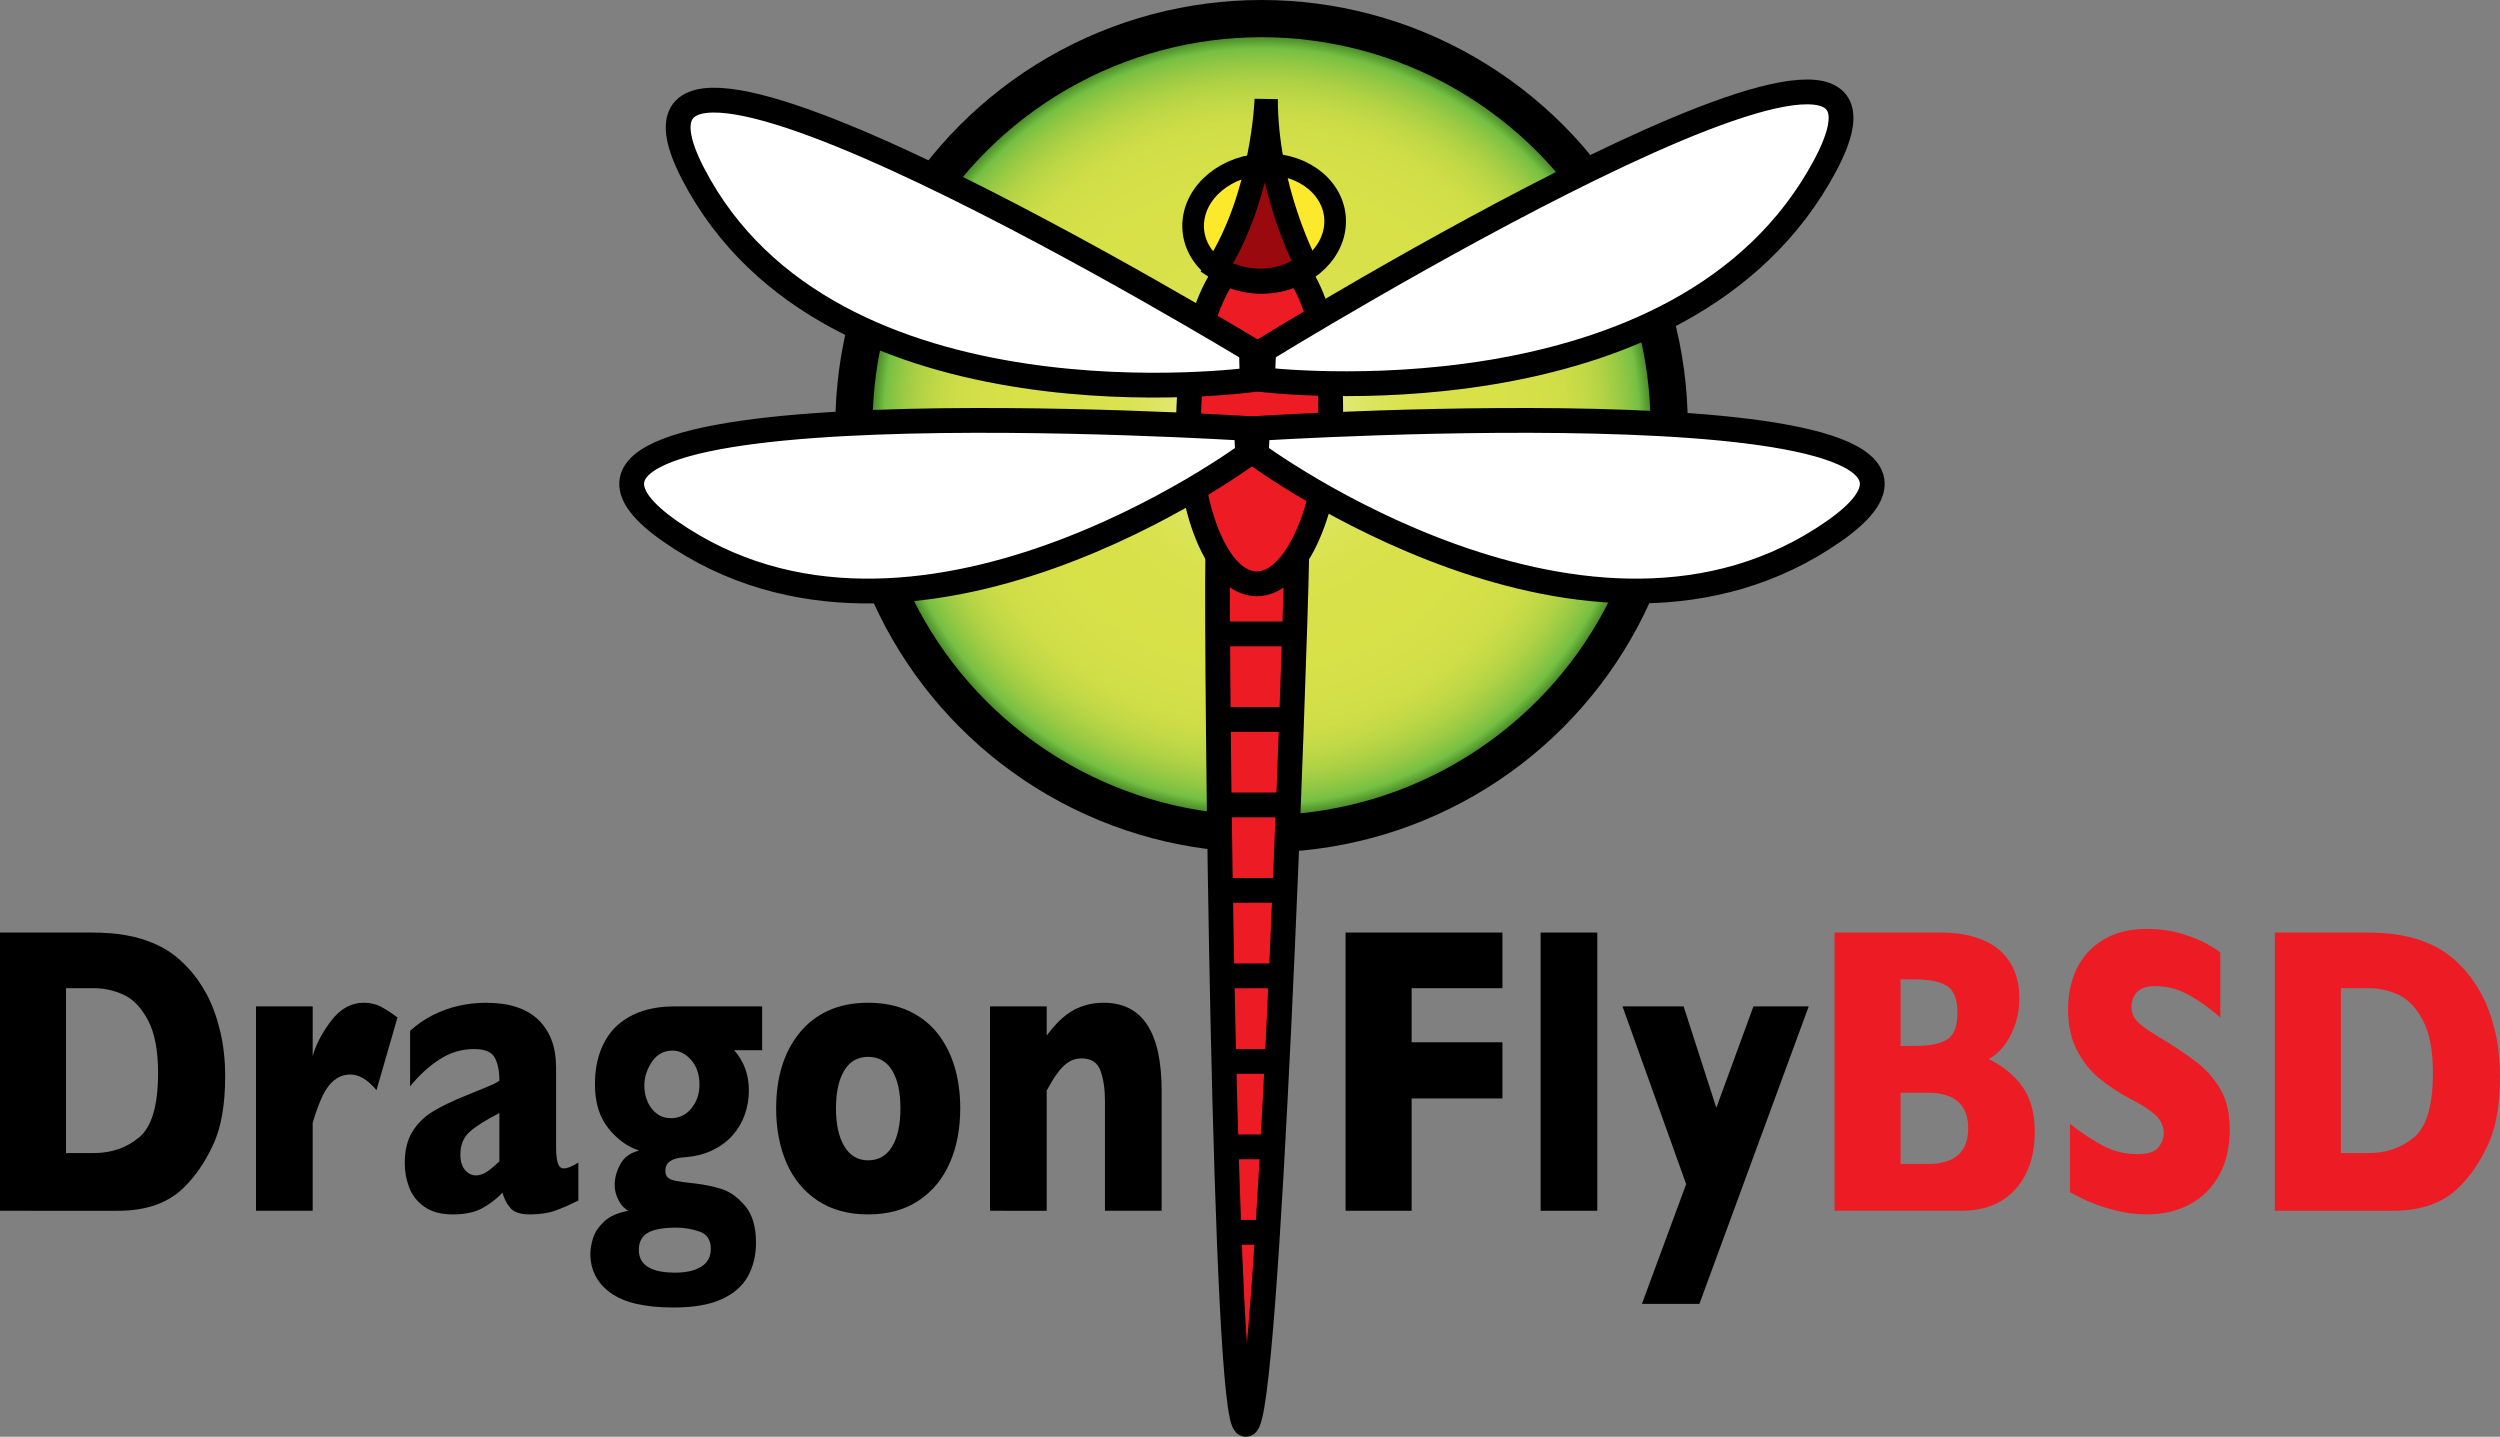 <?xml version="1.0" encoding="utf-8"?>
<!-- Generator: Adobe Illustrator 12.0.1, SVG Export Plug-In . SVG Version: 6.00 Build 51448)  -->
<!DOCTYPE svg PUBLIC "-//W3C//DTD SVG 1.1//EN" "http://www.w3.org/Graphics/SVG/1.1/DTD/svg11.dtd">
<svg  version="1.1" id="Layer_1" xmlns="http://www.w3.org/2000/svg" xmlns:xlink="http://www.w3.org/1999/xlink" width="600.94" height="345.364"
	 viewBox="0 0 600.94 345.364" overflow="visible" enable-background="new 0 0 600.94 345.364" xml:space="preserve">
<rect x="0" y="0" width="600.94" height="345.364" fill="#808080" stroke="none"/>
<radialGradient id="XMLID_2_" cx="303.249" cy="102.456" r="97.984" gradientUnits="userSpaceOnUse">
	<stop  offset="0" style="stop-color:#FFFFFF"/>
	<stop  offset="0.042" style="stop-color:#F7F9D8"/>
	<stop  offset="0.091" style="stop-color:#EFF2B2"/>
	<stop  offset="0.143" style="stop-color:#E8ED91"/>
	<stop  offset="0.199" style="stop-color:#E2E976"/>
	<stop  offset="0.261" style="stop-color:#DDE562"/>
	<stop  offset="0.33" style="stop-color:#DAE353"/>
	<stop  offset="0.412" style="stop-color:#D9E14B"/>
	<stop  offset="0.545" style="stop-color:#D8E148"/>
	<stop  offset="0.679" style="stop-color:#D5E048"/>
	<stop  offset="0.747" style="stop-color:#CFDD48"/>
	<stop  offset="0.799" style="stop-color:#C2D946"/>
	<stop  offset="0.844" style="stop-color:#B1D245"/>
	<stop  offset="0.884" style="stop-color:#99CA44"/>
	<stop  offset="0.921" style="stop-color:#7CC143"/>
	<stop  offset="0.927" style="stop-color:#75C043"/>
	<stop  offset="1" style="stop-color:#073800"/>
</radialGradient>
<circle fill="url(#XMLID_2_)" stroke="#000000" stroke-width="8.943" cx="303.249" cy="102.456" r="97.984"/>
<path fill="#ED1C24" stroke="#000000" stroke-width="5.962" d="M311.683,134.435c-0.379,22.241-6.969,207.954-12.206,207.948
	c-5.238,0-7.14-185.718-6.76-207.959c0.381-22.242,4.933-40.27,10.172-40.266C308.127,94.162,312.063,112.193,311.683,134.435z"/>
<path fill="#ED1C24" stroke="#000000" stroke-width="5.962" d="M319.857,100.082c-0.381,22.241-8.331,40.268-17.758,40.262
	c-9.429-0.006-16.763-18.041-16.382-40.282c0.381-22.242,8.331-40.269,17.758-40.264C312.903,59.804,320.237,77.84,319.857,100.082z
	"/>
<path fill="#FCE92B" stroke="#000000" stroke-width="5.201" d="M320.932,53.594c-0.271,7.88-8.131,14.335-17.556,14.417
	c-9.424,0.082-16.844-6.24-16.572-14.12c0.271-7.881,8.131-14.335,17.556-14.418C313.785,39.392,321.204,45.713,320.932,53.594z"/>
<path fill="#FFFFFF" stroke="#000000" stroke-width="5.962" d="M300.99,91.285c0,0-101.548,13.956-134.413-49.564
	C137.051-15.334,300.813,84.19,300.813,84.19L300.99,91.285z"/>
<path fill="#FFFFFF" stroke="#000000" stroke-width="5.962" d="M303.464,91.265c0,0,101.311,12.43,135.317-51.591
	c30.549-57.507-135.017,44.492-135.017,44.492L303.464,91.265z"/>
<path fill="#FFFFFF" stroke="#000000" stroke-width="5.962" d="M299.896,109.183c0,0-80.308,59.484-138.896,18.468
	c-52.63-36.84,138.617-24.671,138.617-24.671L299.896,109.183z"/>
<path fill="#FFFFFF" stroke="#000000" stroke-width="5.962" d="M301.987,109.183c0,0,80.307,59.484,138.895,18.468
	c52.632-36.84-138.617-24.671-138.617-24.671L301.987,109.183z"/>
<path fill="#9A090D" stroke="#000000" stroke-width="5.593" d="M304.366,23.83c0,0-0.744,23.104-11.924,40.617
	c0,0,10.807,7.08,21.613-0.745C314.056,63.702,304.366,45.442,304.366,23.83z"/>
<polygon points="292.07,149.407 309.211,149.407 308.466,155.37 292.815,155.37 "/>
<polygon points="292.07,169.955 309.211,169.955 308.466,175.918 292.815,175.918 "/>
<polygon points="292.07,190.504 309.211,190.504 308.466,196.465 292.815,196.465 "/>
<polygon points="292.07,211.051 309.211,211.051 308.466,217.014 292.815,217.014 "/>
<polygon points="292.07,231.6 309.211,231.6 308.466,237.561 292.815,237.561 "/>
<polygon points="292.07,252.148 309.211,252.148 308.466,258.109 292.815,258.109 "/>
<polygon points="293.561,272.695 307.721,272.695 307.104,278.658 294.176,278.658 "/>
<polygon points="294.306,293.244 306.976,293.244 306.425,299.205 294.856,299.205 "/>
<g>
	<path d="M54.125,258.775c0,6.857-0.98,12.363-2.941,16.516s-4.268,7.518-6.924,10.092c-3.773,3.771-9.055,5.656-15.842,5.656
		h-0.799H0v-66.875h21.883c3.291,0,6.107,0.217,8.451,0.65s4.451,1.043,6.326,1.828s3.471,1.668,4.787,2.646s2.494,2.029,3.533,3.15
		c1.795,1.865,3.369,4.068,4.723,6.607c1.354,2.541,2.43,5.484,3.227,8.828S54.125,254.854,54.125,258.775z M38,257.906
		c0-5.438-0.818-9.676-2.453-12.717c-1.635-3.039-3.6-5.074-5.893-6.105c-2.293-1.029-4.631-1.545-7.012-1.545h-6.768v39.625h6.768
		c4.156,0,7.754-1.254,10.795-3.764S38,265.727,38,257.906z"/>
	<path d="M95.549,244.576L90.5,262.051c-2.076-2.508-4.178-3.762-6.303-3.762c-1.924,0-3.588,0.828-4.992,2.48
		c-1.406,1.654-2.754,4.713-4.043,9.174v21.096H61.537v-49.125h13.625v11.918c0.859-2.939,2.379-5.807,4.555-8.602
		c2.176-2.793,4.732-4.191,7.67-4.191c1.543,0,2.891,0.291,4.043,0.873C92.58,242.494,93.953,243.381,95.549,244.576z"/>
	<path d="M139.019,288.58c-1.996,1-3.84,1.805-5.531,2.416s-3.725,0.918-6.098,0.918c-2.248,0-3.814-0.508-4.697-1.521
		c-0.885-1.016-1.516-2.248-1.895-3.697c-1.473,1.516-3.107,2.764-4.908,3.746c-1.801,0.98-4.158,1.473-7.074,1.473
		c-2.816,0-5.092-0.619-6.828-1.855c-1.738-1.236-2.955-2.795-3.652-4.674s-1.045-3.816-1.045-5.809c0-3.02,0.602-5.516,1.807-7.492
		c1.203-1.977,2.82-3.59,4.85-4.844s4.719-2.555,8.066-3.904c1.902-0.77,3.342-1.355,4.318-1.758s1.705-0.715,2.188-0.941
		c0.48-0.225,0.988-0.514,1.521-0.867c0-2.375-0.381-4.236-1.143-5.584s-2.41-2.021-4.945-2.021c-2.994,0-5.771,0.836-8.334,2.508
		s-4.908,3.826-7.037,6.461v-13.342c1.695-1.555,3.531-2.824,5.506-3.812c1.973-0.988,4.035-1.725,6.188-2.211
		c2.152-0.484,4.328-0.729,6.531-0.729c5.594,0,9.803,1.377,12.625,4.127s4.234,6.539,4.234,11.363v18.965
		c0,1.803,0.133,3.146,0.398,4.031s0.752,1.326,1.463,1.326c0.859,0,2.023-0.465,3.492-1.398V288.58z M120.041,279.17v-11.631
		c-3.254,1.672-5.629,3.176-7.127,4.51c-1.5,1.336-2.248,3.145-2.248,5.426c0,1.641,0.373,2.895,1.123,3.762
		c0.75,0.869,1.619,1.303,2.611,1.303c0.939,0,1.873-0.328,2.801-0.986C118.128,280.896,119.076,280.102,120.041,279.17z"/>
	<path d="M183.201,252.441h-6.744c2.369,2.639,3.555,5.873,3.555,9.701c0,2.027-0.336,3.973-1.004,5.838
		c-0.67,1.867-1.654,3.523-2.955,4.971c-1.301,1.449-2.902,2.631-4.809,3.549s-4.084,1.473-6.533,1.664
		c-3.184,0.16-4.775,1.234-4.775,3.223c0,0.77,0.203,1.332,0.609,1.684c0.406,0.354,1.049,0.619,1.928,0.795
		c0.877,0.176,2.359,0.377,4.445,0.6c2.348,0.258,4.529,0.709,6.549,1.352c2.02,0.645,3.898,1.996,5.641,4.055
		c1.742,2.057,2.613,5.002,2.613,8.83c0,3.055-0.652,5.758-1.955,8.107c-1.303,2.348-3.408,4.182-6.318,5.502
		c-2.91,1.318-6.756,1.979-11.537,1.979c-6.883,0-11.936-1.178-15.162-3.527c-3.227-2.354-4.838-5.496-4.838-9.428
		c0-1.062,0.207-2.287,0.625-3.672c0.418-1.389,1.303-2.725,2.656-4.014s3.32-2.16,5.902-2.609
		c-0.912-0.416-1.697-1.225-2.354-2.426c-0.658-1.201-0.986-2.459-0.986-3.771c0-1.697,0.461-3.379,1.385-5.045
		c0.922-1.664,2.422-2.738,4.496-3.219c-2.883-0.967-5.375-2.787-7.475-5.463s-3.148-6.141-3.148-10.395
		c0-3.223,0.486-6.041,1.461-8.459c0.973-2.418,2.32-4.383,4.041-5.898s3.719-2.635,5.996-3.361c2.277-0.725,4.77-1.088,7.477-1.088
		h21.215V252.441z M170.859,300.191c0-2.148-0.906-3.535-2.719-4.16s-3.684-0.938-5.609-0.938c-3.168,0-5.457,0.424-6.863,1.275
		c-1.406,0.848-2.109,2.203-2.109,4.062c0,3.654,2.914,5.482,8.746,5.482c2.609,0,4.688-0.475,6.234-1.418
		C170.085,303.549,170.859,302.113,170.859,300.191z M168.136,260.762c0-2.482-0.668-4.473-2-5.973s-2.824-2.25-4.473-2.25
		c-2.107,0-3.764,0.904-4.969,2.709c-1.207,1.805-1.809,3.707-1.809,5.707c0,1.387,0.26,2.676,0.779,3.869s1.256,2.152,2.209,2.877
		c0.951,0.727,2.088,1.088,3.408,1.088c1.98,0,3.617-0.789,4.912-2.369C167.488,264.84,168.136,262.953,168.136,260.762z"/>
	<path d="M230.82,266.428c0,4.893-0.836,9.254-2.504,13.082s-4.164,6.854-7.488,9.074s-7.375,3.33-12.152,3.33
		s-8.828-1.109-12.152-3.33c-3.324-2.219-5.814-5.244-7.471-9.074c-1.656-3.828-2.482-8.189-2.482-13.082
		c0-3.699,0.461-7.062,1.383-10.088c0.922-3.023,2.326-5.703,4.209-8.035s4.203-4.127,6.959-5.383
		c2.754-1.254,5.939-1.883,9.555-1.883c3.641,0,6.857,0.637,9.65,1.906c2.793,1.271,5.105,3.049,6.938,5.334
		s3.217,4.957,4.152,8.014S230.82,262.729,230.82,266.428z M216.445,266.428c0-3.873-0.664-6.906-1.99-9.1
		c-1.326-2.191-3.252-3.289-5.779-3.289c-2.502,0-4.416,1.098-5.742,3.289c-1.326,2.193-1.988,5.227-1.988,9.1
		c0,3.844,0.668,6.885,2.008,9.125c1.34,2.242,3.246,3.361,5.723,3.361c2.527,0,4.453-1.111,5.779-3.338
		C215.781,273.352,216.445,270.303,216.445,266.428z"/>
	<path d="M279.23,291.039h-13.625v-25.512v-1.016c0-2.705-0.35-5.064-1.049-7.078c-0.699-2.012-2.232-3.02-4.598-3.02
		c-1.119,0-2.105,0.266-2.957,0.797s-1.615,1.217-2.289,2.055s-1.24,1.643-1.697,2.416s-0.928,1.594-1.41,2.463v28.895H237.98
		v-49.125h13.625v7.016c2.152-2.918,4.312-4.963,6.479-6.135c2.166-1.17,4.578-1.756,7.238-1.756
		c9.271,0,13.908,7.047,13.908,21.139V291.039z"/>
	<path d="M361.15,264.039h-21.83v27h-15.875v-66.875h37.705v13.375h-21.83v13h21.83V264.039z"/>
	<path d="M383.951,291.039h-13.625v-66.875h13.625V291.039z"/>
	<path d="M434.771,241.914l-26.271,71.5h-13.818l10.629-28.773l-15.299-42.727h14.691l7.859,24.375l8.922-24.375H434.771z"/>
	<path fill="#ED1C24" d="M489.104,272.07c0,5.762-1.553,10.363-4.656,13.805c-3.105,3.443-7.445,5.164-13.02,5.164h-30.449v-66.875
		h25.465c3.293,0,6.162,0.402,8.607,1.207s4.414,1.904,5.91,3.303c1.494,1.398,2.609,3.047,3.344,4.945s1.104,3.971,1.104,6.221
		c0,2.445-0.381,4.703-1.143,6.777s-1.709,3.779-2.838,5.113c-1.131,1.336-2.268,2.275-3.41,2.822
		c3.605,1.803,6.355,4.08,8.248,6.83C488.156,264.133,489.104,267.695,489.104,272.07z M470.521,243.414
		c0-3.211-0.836-5.348-2.506-6.408c-1.672-1.061-4.277-1.592-7.82-1.592h-3.342v16h3.418c3.617,0,6.23-0.529,7.838-1.59
		S470.521,246.627,470.521,243.414z M473.104,271.25c0-5.723-3.266-8.586-9.795-8.586h-6.455v17.125h6.455
		C469.838,279.789,473.104,276.943,473.104,271.25z"/>
	<path fill="#ED1C24" d="M535.982,271.543c0,4.195-0.842,7.824-2.525,10.889s-4.031,5.41-7.043,7.039s-6.467,2.443-10.363,2.443
		c-1.09,0-2.424-0.09-4.006-0.266c-1.582-0.18-3.684-0.67-6.303-1.479c-2.621-0.809-5.348-2.004-8.182-3.59v-16.447
		c2.656,2.09,5.27,3.826,7.838,5.209s5.32,2.072,8.256,2.072c2.707,0,4.461-0.568,5.258-1.707s1.195-2.205,1.195-3.201
		c0-1.797-0.688-3.312-2.061-4.547c-1.375-1.234-3.371-2.51-5.992-3.826c-2.877-1.541-5.4-3.219-7.568-5.033
		c-2.17-1.812-3.941-4.084-5.316-6.814s-2.062-5.957-2.062-9.682c0-3.596,0.695-6.848,2.088-9.754
		c1.391-2.906,3.518-5.225,6.377-6.959s6.354-2.602,10.479-2.602c2.936,0,5.65,0.363,8.143,1.086
		c2.492,0.725,4.549,1.537,6.17,2.438c1.619,0.9,2.732,1.607,3.34,2.121v15.676c-2.156-1.961-4.561-3.713-7.211-5.256
		s-5.484-2.314-8.504-2.314c-1.979,0-3.412,0.482-4.299,1.443c-0.889,0.963-1.332,2.15-1.332,3.561c0,1.316,0.445,2.455,1.336,3.418
		s2.48,2.133,4.771,3.512c4.053,2.406,7.295,4.572,9.727,6.498s4.338,4.146,5.719,6.664
		C535.291,264.654,535.982,267.789,535.982,271.543z"/>
	<path fill="#ED1C24" d="M600.94,258.775c0,6.857-0.98,12.363-2.941,16.516s-4.268,7.518-6.924,10.092
		c-3.773,3.771-9.055,5.656-15.842,5.656h-0.799h-27.619v-66.875h21.883c3.291,0,6.107,0.217,8.451,0.65s4.451,1.043,6.326,1.828
		s3.471,1.668,4.787,2.646s2.494,2.029,3.533,3.15c1.795,1.865,3.369,4.068,4.723,6.607c1.354,2.541,2.43,5.484,3.227,8.828
		S600.94,254.854,600.94,258.775z M584.815,257.906c0-5.438-0.818-9.676-2.453-12.717c-1.635-3.039-3.6-5.074-5.893-6.105
		c-2.293-1.029-4.631-1.545-7.012-1.545h-6.768v39.625h6.768c4.156,0,7.754-1.254,10.795-3.764S584.815,265.727,584.815,257.906z"/>
</g>
</svg>
